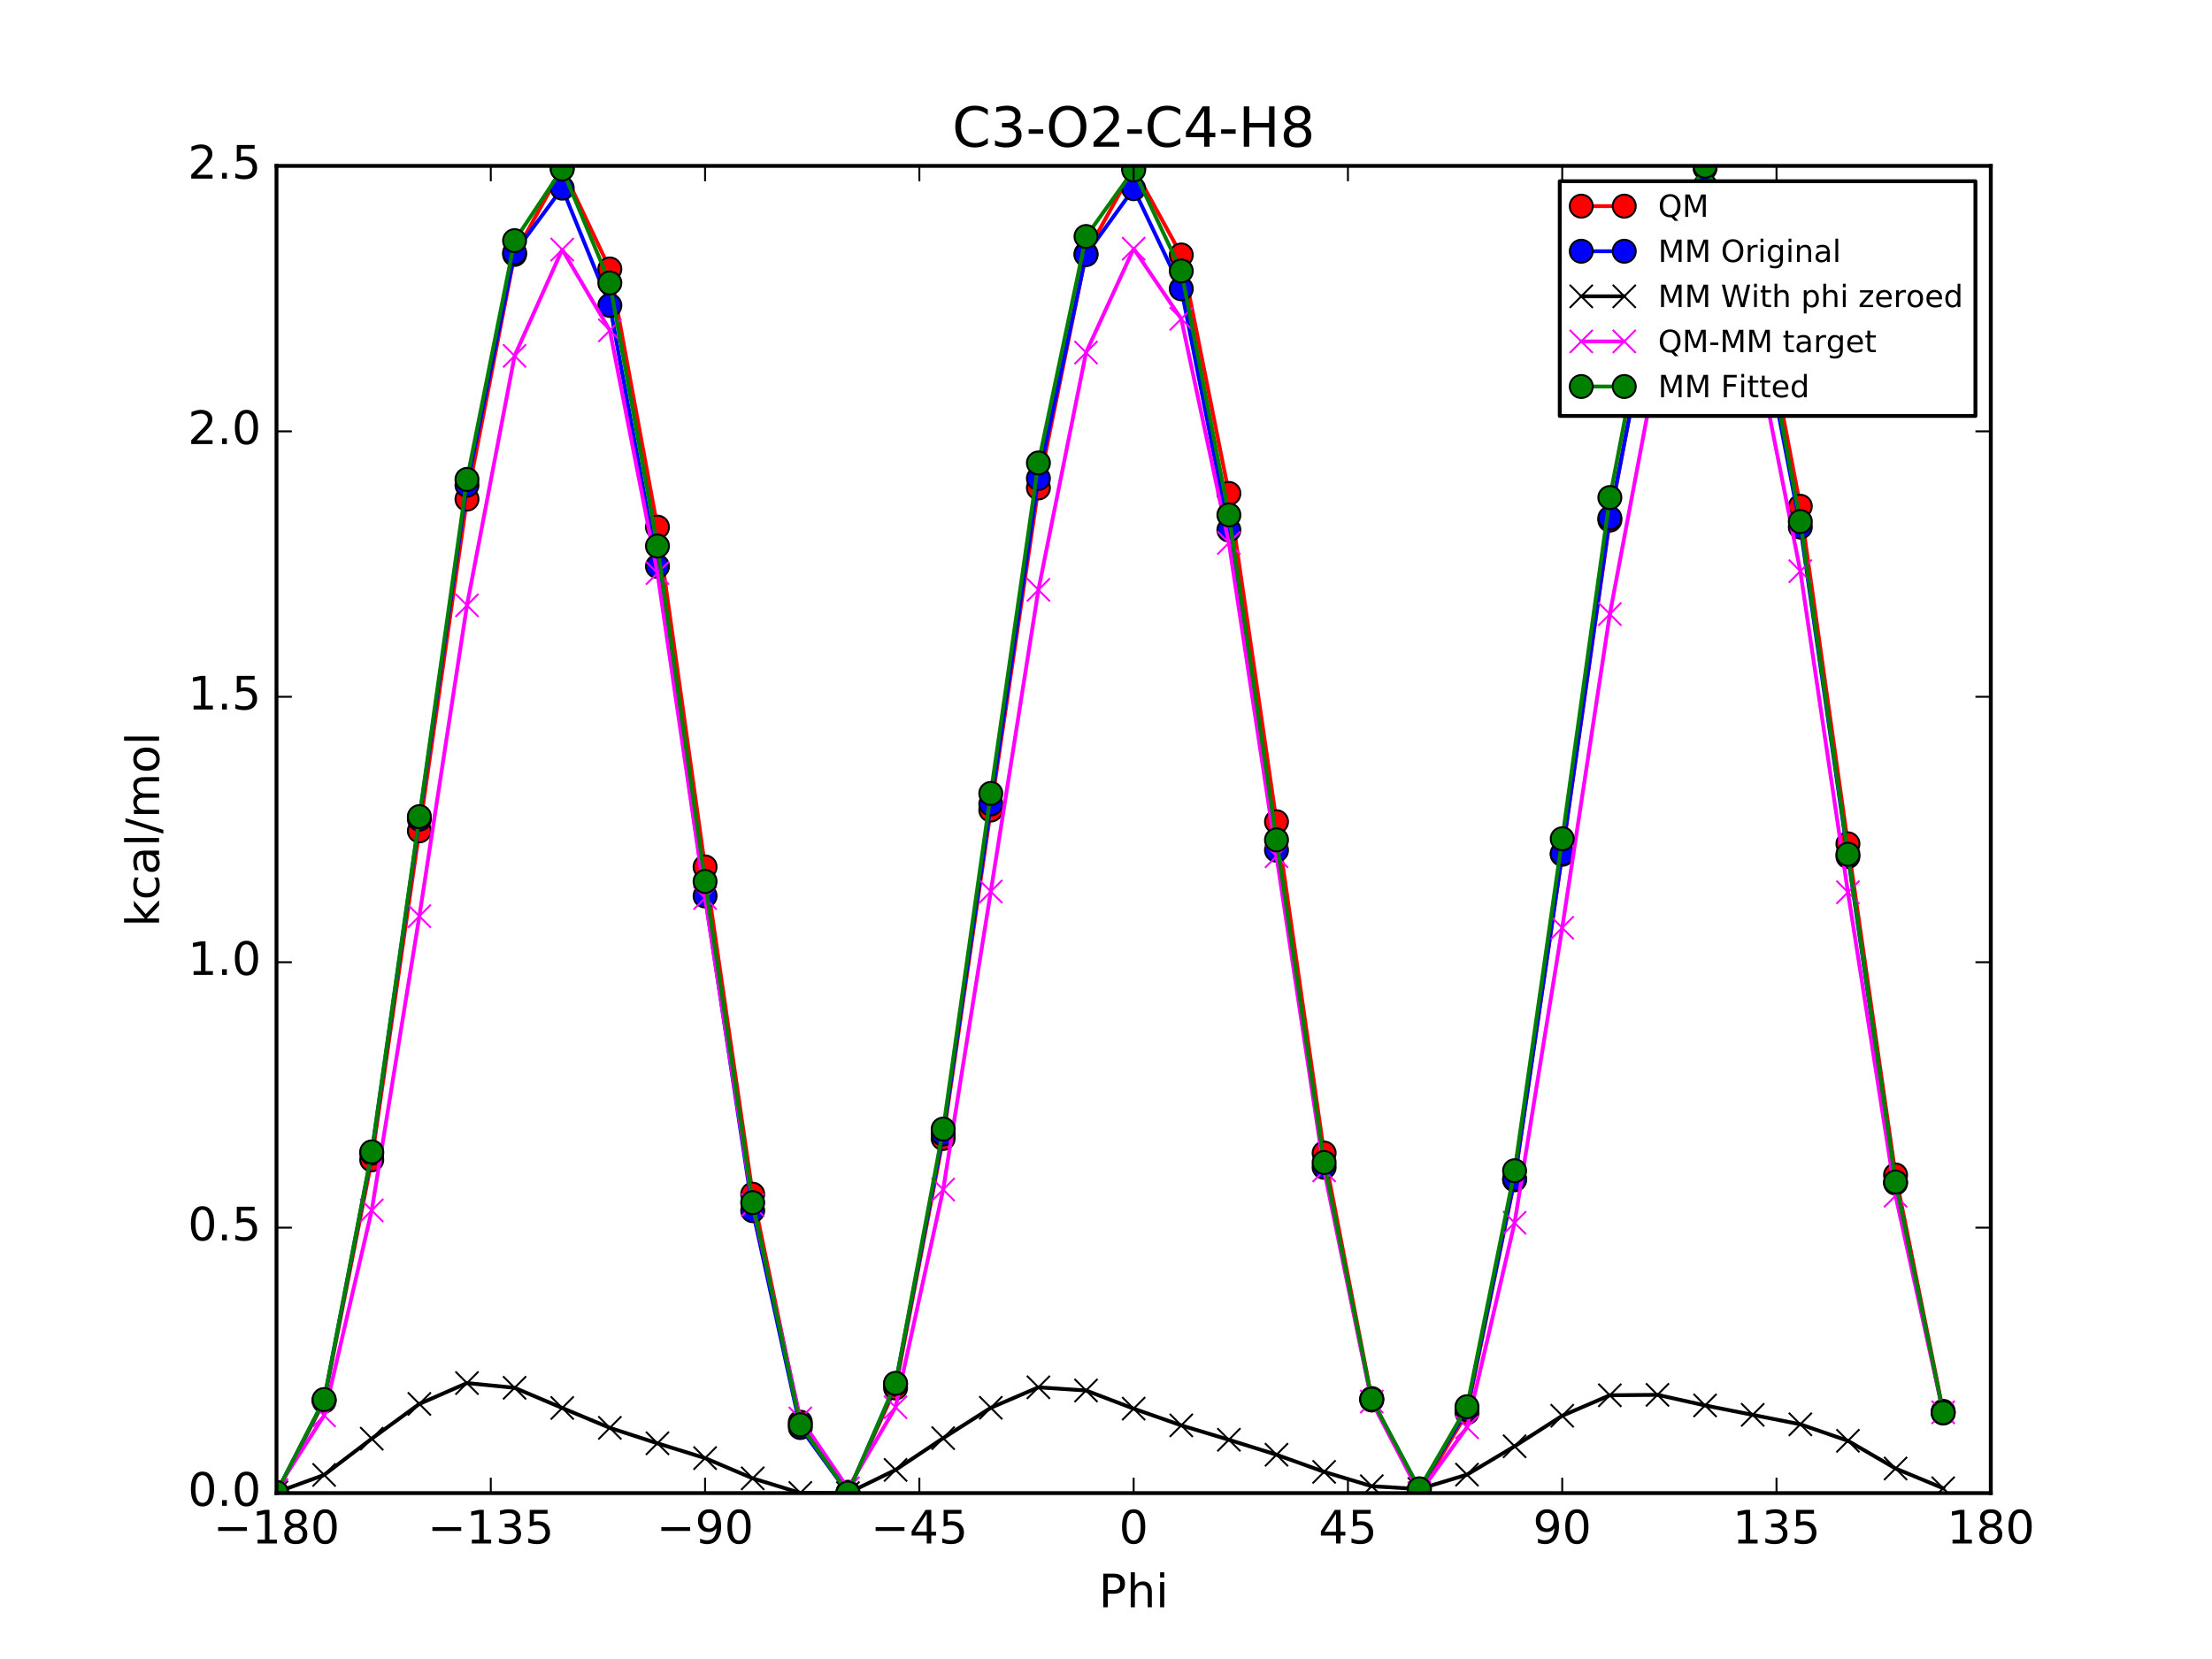 <?xml version="1.0" encoding="utf-8" standalone="no"?>
<!DOCTYPE svg PUBLIC "-//W3C//DTD SVG 1.1//EN"
  "http://www.w3.org/Graphics/SVG/1.1/DTD/svg11.dtd">
<!-- Created with matplotlib (http://matplotlib.org/) -->
<svg height="432pt" version="1.1" viewBox="0 0 576 432" width="576pt" xmlns="http://www.w3.org/2000/svg" xmlns:xlink="http://www.w3.org/1999/xlink">
 <defs>
  <style type="text/css">
*{stroke-linecap:butt;stroke-linejoin:round;stroke-miterlimit:100000;}
  </style>
 </defs>
 <g id="figure_1">
  <g id="patch_1">
   <path d="M 0 432 
L 576 432 
L 576 0 
L 0 0 
z
" style="fill:#ffffff;"/>
  </g>
  <g id="axes_1">
   <g id="patch_2">
    <path d="M 72 388.8 
L 518.4 388.8 
L 518.4 43.2 
L 72 43.2 
z
" style="fill:#ffffff;"/>
   </g>
   <g id="line2d_1">
    <path clip-path="url(#pcc2ef30894)" d="M 71.999 388.8 
L 84.4 364.86 
L 96.8 302.019 
L 109.2 216.363 
L 121.6 129.978 
L 134 66.252 
L 146.4 43.826 
L 158.8 70.048 
L 171.2 137.26 
L 183.6 225.737 
L 196 310.968 
L 208.4 370.331 
L 220.8 388.572 
L 233.2 361.425 
L 245.6 296.456 
L 258 210.944 
L 270.4 127.057 
L 282.8 66.095 
L 295.201 43.775 
L 307.6 66.395 
L 320 128.491 
L 332.4 213.978 
L 344.8 300.255 
L 357.2 364.183 
L 369.6 388.759 
L 382 367.861 
L 394.4 307.23 
L 406.8 222.472 
L 419.2 135.439 
L 431.6 69.468 
L 444 43.793 
L 456.4 66.809 
L 468.8 131.831 
L 481.2 219.734 
L 493.6 305.96 
L 506 367.514 
" style="fill:none;stroke:#ff0000;stroke-linecap:square;"/>
    <defs>
     <path d="M 0 3 
C 0.796 3 1.559 2.684 2.121 2.121 
C 2.684 1.559 3 0.796 3 0 
C 3 -0.796 2.684 -1.559 2.121 -2.121 
C 1.559 -2.684 0.796 -3 0 -3 
C -0.796 -3 -1.559 -2.684 -2.121 -2.121 
C -2.684 -1.559 -3 -0.796 -3 0 
C -3 0.796 -2.684 1.559 -2.121 2.121 
C -1.559 2.684 -0.796 3 0 3 
z
" id="mc4abd353fc" style="stroke:#000000;stroke-width:0.5;"/>
    </defs>
    <g clip-path="url(#pcc2ef30894)">
     <use style="fill:#ff0000;stroke:#000000;stroke-width:0.5;" x="71.999" xlink:href="#mc4abd353fc" y="388.8"/>
     <use style="fill:#ff0000;stroke:#000000;stroke-width:0.5;" x="84.4" xlink:href="#mc4abd353fc" y="364.86"/>
     <use style="fill:#ff0000;stroke:#000000;stroke-width:0.5;" x="96.8" xlink:href="#mc4abd353fc" y="302.019"/>
     <use style="fill:#ff0000;stroke:#000000;stroke-width:0.5;" x="109.2" xlink:href="#mc4abd353fc" y="216.363"/>
     <use style="fill:#ff0000;stroke:#000000;stroke-width:0.5;" x="121.6" xlink:href="#mc4abd353fc" y="129.978"/>
     <use style="fill:#ff0000;stroke:#000000;stroke-width:0.5;" x="134" xlink:href="#mc4abd353fc" y="66.252"/>
     <use style="fill:#ff0000;stroke:#000000;stroke-width:0.5;" x="146.4" xlink:href="#mc4abd353fc" y="43.826"/>
     <use style="fill:#ff0000;stroke:#000000;stroke-width:0.5;" x="158.8" xlink:href="#mc4abd353fc" y="70.048"/>
     <use style="fill:#ff0000;stroke:#000000;stroke-width:0.5;" x="171.2" xlink:href="#mc4abd353fc" y="137.26"/>
     <use style="fill:#ff0000;stroke:#000000;stroke-width:0.5;" x="183.6" xlink:href="#mc4abd353fc" y="225.737"/>
     <use style="fill:#ff0000;stroke:#000000;stroke-width:0.5;" x="196" xlink:href="#mc4abd353fc" y="310.968"/>
     <use style="fill:#ff0000;stroke:#000000;stroke-width:0.5;" x="208.4" xlink:href="#mc4abd353fc" y="370.331"/>
     <use style="fill:#ff0000;stroke:#000000;stroke-width:0.5;" x="220.8" xlink:href="#mc4abd353fc" y="388.572"/>
     <use style="fill:#ff0000;stroke:#000000;stroke-width:0.5;" x="233.2" xlink:href="#mc4abd353fc" y="361.425"/>
     <use style="fill:#ff0000;stroke:#000000;stroke-width:0.5;" x="245.6" xlink:href="#mc4abd353fc" y="296.456"/>
     <use style="fill:#ff0000;stroke:#000000;stroke-width:0.5;" x="258" xlink:href="#mc4abd353fc" y="210.944"/>
     <use style="fill:#ff0000;stroke:#000000;stroke-width:0.5;" x="270.4" xlink:href="#mc4abd353fc" y="127.057"/>
     <use style="fill:#ff0000;stroke:#000000;stroke-width:0.5;" x="282.8" xlink:href="#mc4abd353fc" y="66.095"/>
     <use style="fill:#ff0000;stroke:#000000;stroke-width:0.5;" x="295.201" xlink:href="#mc4abd353fc" y="43.775"/>
     <use style="fill:#ff0000;stroke:#000000;stroke-width:0.5;" x="307.6" xlink:href="#mc4abd353fc" y="66.395"/>
     <use style="fill:#ff0000;stroke:#000000;stroke-width:0.5;" x="320" xlink:href="#mc4abd353fc" y="128.491"/>
     <use style="fill:#ff0000;stroke:#000000;stroke-width:0.5;" x="332.4" xlink:href="#mc4abd353fc" y="213.978"/>
     <use style="fill:#ff0000;stroke:#000000;stroke-width:0.5;" x="344.8" xlink:href="#mc4abd353fc" y="300.255"/>
     <use style="fill:#ff0000;stroke:#000000;stroke-width:0.5;" x="357.2" xlink:href="#mc4abd353fc" y="364.183"/>
     <use style="fill:#ff0000;stroke:#000000;stroke-width:0.5;" x="369.6" xlink:href="#mc4abd353fc" y="388.759"/>
     <use style="fill:#ff0000;stroke:#000000;stroke-width:0.5;" x="382" xlink:href="#mc4abd353fc" y="367.861"/>
     <use style="fill:#ff0000;stroke:#000000;stroke-width:0.5;" x="394.4" xlink:href="#mc4abd353fc" y="307.23"/>
     <use style="fill:#ff0000;stroke:#000000;stroke-width:0.5;" x="406.8" xlink:href="#mc4abd353fc" y="222.472"/>
     <use style="fill:#ff0000;stroke:#000000;stroke-width:0.5;" x="419.2" xlink:href="#mc4abd353fc" y="135.439"/>
     <use style="fill:#ff0000;stroke:#000000;stroke-width:0.5;" x="431.6" xlink:href="#mc4abd353fc" y="69.468"/>
     <use style="fill:#ff0000;stroke:#000000;stroke-width:0.5;" x="444" xlink:href="#mc4abd353fc" y="43.793"/>
     <use style="fill:#ff0000;stroke:#000000;stroke-width:0.5;" x="456.4" xlink:href="#mc4abd353fc" y="66.809"/>
     <use style="fill:#ff0000;stroke:#000000;stroke-width:0.5;" x="468.8" xlink:href="#mc4abd353fc" y="131.831"/>
     <use style="fill:#ff0000;stroke:#000000;stroke-width:0.5;" x="481.2" xlink:href="#mc4abd353fc" y="219.734"/>
     <use style="fill:#ff0000;stroke:#000000;stroke-width:0.5;" x="493.6" xlink:href="#mc4abd353fc" y="305.96"/>
     <use style="fill:#ff0000;stroke:#000000;stroke-width:0.5;" x="506" xlink:href="#mc4abd353fc" y="367.514"/>
    </g>
   </g>
   <g id="line2d_2">
    <path clip-path="url(#pcc2ef30894)" d="M 71.999 388.686 
L 84.4 364.566 
L 96.8 300.27 
L 109.2 213.3 
L 121.6 126.348 
L 134 65.8 
L 146.4 48.988 
L 158.8 79.54 
L 171.2 147.484 
L 183.6 233.308 
L 196 315.255 
L 208.4 371.727 
L 220.8 388.8 
L 233.2 360.437 
L 245.6 295.293 
L 258 209.351 
L 270.4 124.586 
L 282.8 66.313 
L 295.201 49.13 
L 307.6 75.207 
L 320 138.019 
L 332.4 221.395 
L 344.8 303.959 
L 357.2 364.567 
L 369.6 387.728 
L 382 367.063 
L 394.4 306.992 
L 406.8 222.275 
L 419.2 134.886 
L 431.6 70.861 
L 444 48.327 
L 456.4 72.912 
L 468.8 137.244 
L 481.2 223.034 
L 493.6 308.068 
L 506 367.964 
" style="fill:none;stroke:#0000ff;stroke-linecap:square;"/>
    <defs>
     <path d="M 0 3 
C 0.796 3 1.559 2.684 2.121 2.121 
C 2.684 1.559 3 0.796 3 0 
C 3 -0.796 2.684 -1.559 2.121 -2.121 
C 1.559 -2.684 0.796 -3 0 -3 
C -0.796 -3 -1.559 -2.684 -2.121 -2.121 
C -2.684 -1.559 -3 -0.796 -3 0 
C -3 0.796 -2.684 1.559 -2.121 2.121 
C -1.559 2.684 -0.796 3 0 3 
z
" id="m51c9d31dd1" style="stroke:#000000;stroke-width:0.5;"/>
    </defs>
    <g clip-path="url(#pcc2ef30894)">
     <use style="fill:#0000ff;stroke:#000000;stroke-width:0.5;" x="71.999" xlink:href="#m51c9d31dd1" y="388.686"/>
     <use style="fill:#0000ff;stroke:#000000;stroke-width:0.5;" x="84.4" xlink:href="#m51c9d31dd1" y="364.566"/>
     <use style="fill:#0000ff;stroke:#000000;stroke-width:0.5;" x="96.8" xlink:href="#m51c9d31dd1" y="300.27"/>
     <use style="fill:#0000ff;stroke:#000000;stroke-width:0.5;" x="109.2" xlink:href="#m51c9d31dd1" y="213.3"/>
     <use style="fill:#0000ff;stroke:#000000;stroke-width:0.5;" x="121.6" xlink:href="#m51c9d31dd1" y="126.348"/>
     <use style="fill:#0000ff;stroke:#000000;stroke-width:0.5;" x="134" xlink:href="#m51c9d31dd1" y="65.8"/>
     <use style="fill:#0000ff;stroke:#000000;stroke-width:0.5;" x="146.4" xlink:href="#m51c9d31dd1" y="48.988"/>
     <use style="fill:#0000ff;stroke:#000000;stroke-width:0.5;" x="158.8" xlink:href="#m51c9d31dd1" y="79.54"/>
     <use style="fill:#0000ff;stroke:#000000;stroke-width:0.5;" x="171.2" xlink:href="#m51c9d31dd1" y="147.484"/>
     <use style="fill:#0000ff;stroke:#000000;stroke-width:0.5;" x="183.6" xlink:href="#m51c9d31dd1" y="233.308"/>
     <use style="fill:#0000ff;stroke:#000000;stroke-width:0.5;" x="196" xlink:href="#m51c9d31dd1" y="315.255"/>
     <use style="fill:#0000ff;stroke:#000000;stroke-width:0.5;" x="208.4" xlink:href="#m51c9d31dd1" y="371.727"/>
     <use style="fill:#0000ff;stroke:#000000;stroke-width:0.5;" x="220.8" xlink:href="#m51c9d31dd1" y="388.8"/>
     <use style="fill:#0000ff;stroke:#000000;stroke-width:0.5;" x="233.2" xlink:href="#m51c9d31dd1" y="360.437"/>
     <use style="fill:#0000ff;stroke:#000000;stroke-width:0.5;" x="245.6" xlink:href="#m51c9d31dd1" y="295.293"/>
     <use style="fill:#0000ff;stroke:#000000;stroke-width:0.5;" x="258" xlink:href="#m51c9d31dd1" y="209.351"/>
     <use style="fill:#0000ff;stroke:#000000;stroke-width:0.5;" x="270.4" xlink:href="#m51c9d31dd1" y="124.586"/>
     <use style="fill:#0000ff;stroke:#000000;stroke-width:0.5;" x="282.8" xlink:href="#m51c9d31dd1" y="66.313"/>
     <use style="fill:#0000ff;stroke:#000000;stroke-width:0.5;" x="295.201" xlink:href="#m51c9d31dd1" y="49.13"/>
     <use style="fill:#0000ff;stroke:#000000;stroke-width:0.5;" x="307.6" xlink:href="#m51c9d31dd1" y="75.207"/>
     <use style="fill:#0000ff;stroke:#000000;stroke-width:0.5;" x="320" xlink:href="#m51c9d31dd1" y="138.019"/>
     <use style="fill:#0000ff;stroke:#000000;stroke-width:0.5;" x="332.4" xlink:href="#m51c9d31dd1" y="221.395"/>
     <use style="fill:#0000ff;stroke:#000000;stroke-width:0.5;" x="344.8" xlink:href="#m51c9d31dd1" y="303.959"/>
     <use style="fill:#0000ff;stroke:#000000;stroke-width:0.5;" x="357.2" xlink:href="#m51c9d31dd1" y="364.567"/>
     <use style="fill:#0000ff;stroke:#000000;stroke-width:0.5;" x="369.6" xlink:href="#m51c9d31dd1" y="387.728"/>
     <use style="fill:#0000ff;stroke:#000000;stroke-width:0.5;" x="382" xlink:href="#m51c9d31dd1" y="367.063"/>
     <use style="fill:#0000ff;stroke:#000000;stroke-width:0.5;" x="394.4" xlink:href="#m51c9d31dd1" y="306.992"/>
     <use style="fill:#0000ff;stroke:#000000;stroke-width:0.5;" x="406.8" xlink:href="#m51c9d31dd1" y="222.275"/>
     <use style="fill:#0000ff;stroke:#000000;stroke-width:0.5;" x="419.2" xlink:href="#m51c9d31dd1" y="134.886"/>
     <use style="fill:#0000ff;stroke:#000000;stroke-width:0.5;" x="431.6" xlink:href="#m51c9d31dd1" y="70.861"/>
     <use style="fill:#0000ff;stroke:#000000;stroke-width:0.5;" x="444" xlink:href="#m51c9d31dd1" y="48.327"/>
     <use style="fill:#0000ff;stroke:#000000;stroke-width:0.5;" x="456.4" xlink:href="#m51c9d31dd1" y="72.912"/>
     <use style="fill:#0000ff;stroke:#000000;stroke-width:0.5;" x="468.8" xlink:href="#m51c9d31dd1" y="137.244"/>
     <use style="fill:#0000ff;stroke:#000000;stroke-width:0.5;" x="481.2" xlink:href="#m51c9d31dd1" y="223.034"/>
     <use style="fill:#0000ff;stroke:#000000;stroke-width:0.5;" x="493.6" xlink:href="#m51c9d31dd1" y="308.068"/>
     <use style="fill:#0000ff;stroke:#000000;stroke-width:0.5;" x="506" xlink:href="#m51c9d31dd1" y="367.964"/>
    </g>
   </g>
   <g id="line2d_3">
    <path clip-path="url(#pcc2ef30894)" d="M 71.999 388.601 
L 84.4 384.066 
L 96.8 374.628 
L 109.2 365.577 
L 121.6 360.147 
L 134 361.381 
L 146.4 366.631 
L 158.8 371.811 
L 171.2 375.83 
L 183.6 379.688 
L 196 384.957 
L 208.4 388.76 
L 220.8 388.8 
L 233.2 382.759 
L 245.6 374.488 
L 258 366.585 
L 270.4 361.254 
L 282.8 362.08 
L 295.201 366.806 
L 307.6 371.164 
L 320 374.913 
L 332.4 378.808 
L 344.8 383.265 
L 357.2 387.006 
L 369.6 387.751 
L 382 383.996 
L 394.4 376.608 
L 406.8 368.662 
L 419.2 363.324 
L 431.6 363.214 
L 444 365.97 
L 456.4 368.425 
L 468.8 370.887 
L 481.2 375.182 
L 493.6 382.396 
L 506 387.534 
" style="fill:none;stroke:#000000;stroke-linecap:square;"/>
    <defs>
     <path d="M -3 3 
L 3 -3 
M -3 -3 
L 3 3 
" id="mc76c15b4b2" style="stroke:#000000;stroke-width:0.5;"/>
    </defs>
    <g clip-path="url(#pcc2ef30894)">
     <use style="stroke:#000000;stroke-width:0.5;" x="71.999" xlink:href="#mc76c15b4b2" y="388.601"/>
     <use style="stroke:#000000;stroke-width:0.5;" x="84.4" xlink:href="#mc76c15b4b2" y="384.066"/>
     <use style="stroke:#000000;stroke-width:0.5;" x="96.8" xlink:href="#mc76c15b4b2" y="374.628"/>
     <use style="stroke:#000000;stroke-width:0.5;" x="109.2" xlink:href="#mc76c15b4b2" y="365.577"/>
     <use style="stroke:#000000;stroke-width:0.5;" x="121.6" xlink:href="#mc76c15b4b2" y="360.147"/>
     <use style="stroke:#000000;stroke-width:0.5;" x="134" xlink:href="#mc76c15b4b2" y="361.381"/>
     <use style="stroke:#000000;stroke-width:0.5;" x="146.4" xlink:href="#mc76c15b4b2" y="366.631"/>
     <use style="stroke:#000000;stroke-width:0.5;" x="158.8" xlink:href="#mc76c15b4b2" y="371.811"/>
     <use style="stroke:#000000;stroke-width:0.5;" x="171.2" xlink:href="#mc76c15b4b2" y="375.83"/>
     <use style="stroke:#000000;stroke-width:0.5;" x="183.6" xlink:href="#mc76c15b4b2" y="379.688"/>
     <use style="stroke:#000000;stroke-width:0.5;" x="196" xlink:href="#mc76c15b4b2" y="384.957"/>
     <use style="stroke:#000000;stroke-width:0.5;" x="208.4" xlink:href="#mc76c15b4b2" y="388.76"/>
     <use style="stroke:#000000;stroke-width:0.5;" x="220.8" xlink:href="#mc76c15b4b2" y="388.8"/>
     <use style="stroke:#000000;stroke-width:0.5;" x="233.2" xlink:href="#mc76c15b4b2" y="382.759"/>
     <use style="stroke:#000000;stroke-width:0.5;" x="245.6" xlink:href="#mc76c15b4b2" y="374.488"/>
     <use style="stroke:#000000;stroke-width:0.5;" x="258" xlink:href="#mc76c15b4b2" y="366.585"/>
     <use style="stroke:#000000;stroke-width:0.5;" x="270.4" xlink:href="#mc76c15b4b2" y="361.254"/>
     <use style="stroke:#000000;stroke-width:0.5;" x="282.8" xlink:href="#mc76c15b4b2" y="362.08"/>
     <use style="stroke:#000000;stroke-width:0.5;" x="295.201" xlink:href="#mc76c15b4b2" y="366.806"/>
     <use style="stroke:#000000;stroke-width:0.5;" x="307.6" xlink:href="#mc76c15b4b2" y="371.164"/>
     <use style="stroke:#000000;stroke-width:0.5;" x="320" xlink:href="#mc76c15b4b2" y="374.913"/>
     <use style="stroke:#000000;stroke-width:0.5;" x="332.4" xlink:href="#mc76c15b4b2" y="378.808"/>
     <use style="stroke:#000000;stroke-width:0.5;" x="344.8" xlink:href="#mc76c15b4b2" y="383.265"/>
     <use style="stroke:#000000;stroke-width:0.5;" x="357.2" xlink:href="#mc76c15b4b2" y="387.006"/>
     <use style="stroke:#000000;stroke-width:0.5;" x="369.6" xlink:href="#mc76c15b4b2" y="387.751"/>
     <use style="stroke:#000000;stroke-width:0.5;" x="382" xlink:href="#mc76c15b4b2" y="383.996"/>
     <use style="stroke:#000000;stroke-width:0.5;" x="394.4" xlink:href="#mc76c15b4b2" y="376.608"/>
     <use style="stroke:#000000;stroke-width:0.5;" x="406.8" xlink:href="#mc76c15b4b2" y="368.662"/>
     <use style="stroke:#000000;stroke-width:0.5;" x="419.2" xlink:href="#mc76c15b4b2" y="363.324"/>
     <use style="stroke:#000000;stroke-width:0.5;" x="431.6" xlink:href="#mc76c15b4b2" y="363.214"/>
     <use style="stroke:#000000;stroke-width:0.5;" x="444" xlink:href="#mc76c15b4b2" y="365.97"/>
     <use style="stroke:#000000;stroke-width:0.5;" x="456.4" xlink:href="#mc76c15b4b2" y="368.425"/>
     <use style="stroke:#000000;stroke-width:0.5;" x="468.8" xlink:href="#mc76c15b4b2" y="370.887"/>
     <use style="stroke:#000000;stroke-width:0.5;" x="481.2" xlink:href="#mc76c15b4b2" y="375.182"/>
     <use style="stroke:#000000;stroke-width:0.5;" x="493.6" xlink:href="#mc76c15b4b2" y="382.396"/>
     <use style="stroke:#000000;stroke-width:0.5;" x="506" xlink:href="#mc76c15b4b2" y="387.534"/>
    </g>
   </g>
   <g id="line2d_4">
    <path clip-path="url(#pcc2ef30894)" d="M 71.999 387.991 
L 84.4 368.586 
L 96.8 315.183 
L 109.2 238.578 
L 121.6 157.623 
L 134 92.663 
L 146.4 64.986 
L 158.8 86.028 
L 171.2 149.222 
L 183.6 233.841 
L 196 313.803 
L 208.4 369.363 
L 220.8 387.564 
L 233.2 366.458 
L 245.6 309.761 
L 258 232.151 
L 270.4 153.595 
L 282.8 91.808 
L 295.201 64.76 
L 307.6 83.023 
L 320 141.371 
L 332.4 222.961 
L 344.8 304.782 
L 357.2 364.969 
L 369.6 388.8 
L 382 371.657 
L 394.4 318.414 
L 406.8 241.602 
L 419.2 159.906 
L 431.6 94.046 
L 444 65.615 
L 456.4 86.175 
L 468.8 148.736 
L 481.2 232.344 
L 493.6 311.357 
L 506 367.772 
" style="fill:none;stroke:#ff00ff;stroke-linecap:square;"/>
    <defs>
     <path d="M -3 3 
L 3 -3 
M -3 -3 
L 3 3 
" id="m01109d0923" style="stroke:#ff00ff;stroke-width:0.5;"/>
    </defs>
    <g clip-path="url(#pcc2ef30894)">
     <use style="fill:#ff00ff;stroke:#ff00ff;stroke-width:0.5;" x="71.999" xlink:href="#m01109d0923" y="387.991"/>
     <use style="fill:#ff00ff;stroke:#ff00ff;stroke-width:0.5;" x="84.4" xlink:href="#m01109d0923" y="368.586"/>
     <use style="fill:#ff00ff;stroke:#ff00ff;stroke-width:0.5;" x="96.8" xlink:href="#m01109d0923" y="315.183"/>
     <use style="fill:#ff00ff;stroke:#ff00ff;stroke-width:0.5;" x="109.2" xlink:href="#m01109d0923" y="238.578"/>
     <use style="fill:#ff00ff;stroke:#ff00ff;stroke-width:0.5;" x="121.6" xlink:href="#m01109d0923" y="157.623"/>
     <use style="fill:#ff00ff;stroke:#ff00ff;stroke-width:0.5;" x="134" xlink:href="#m01109d0923" y="92.663"/>
     <use style="fill:#ff00ff;stroke:#ff00ff;stroke-width:0.5;" x="146.4" xlink:href="#m01109d0923" y="64.986"/>
     <use style="fill:#ff00ff;stroke:#ff00ff;stroke-width:0.5;" x="158.8" xlink:href="#m01109d0923" y="86.028"/>
     <use style="fill:#ff00ff;stroke:#ff00ff;stroke-width:0.5;" x="171.2" xlink:href="#m01109d0923" y="149.222"/>
     <use style="fill:#ff00ff;stroke:#ff00ff;stroke-width:0.5;" x="183.6" xlink:href="#m01109d0923" y="233.841"/>
     <use style="fill:#ff00ff;stroke:#ff00ff;stroke-width:0.5;" x="196" xlink:href="#m01109d0923" y="313.803"/>
     <use style="fill:#ff00ff;stroke:#ff00ff;stroke-width:0.5;" x="208.4" xlink:href="#m01109d0923" y="369.363"/>
     <use style="fill:#ff00ff;stroke:#ff00ff;stroke-width:0.5;" x="220.8" xlink:href="#m01109d0923" y="387.564"/>
     <use style="fill:#ff00ff;stroke:#ff00ff;stroke-width:0.5;" x="233.2" xlink:href="#m01109d0923" y="366.458"/>
     <use style="fill:#ff00ff;stroke:#ff00ff;stroke-width:0.5;" x="245.6" xlink:href="#m01109d0923" y="309.761"/>
     <use style="fill:#ff00ff;stroke:#ff00ff;stroke-width:0.5;" x="258" xlink:href="#m01109d0923" y="232.151"/>
     <use style="fill:#ff00ff;stroke:#ff00ff;stroke-width:0.5;" x="270.4" xlink:href="#m01109d0923" y="153.595"/>
     <use style="fill:#ff00ff;stroke:#ff00ff;stroke-width:0.5;" x="282.8" xlink:href="#m01109d0923" y="91.808"/>
     <use style="fill:#ff00ff;stroke:#ff00ff;stroke-width:0.5;" x="295.201" xlink:href="#m01109d0923" y="64.76"/>
     <use style="fill:#ff00ff;stroke:#ff00ff;stroke-width:0.5;" x="307.6" xlink:href="#m01109d0923" y="83.023"/>
     <use style="fill:#ff00ff;stroke:#ff00ff;stroke-width:0.5;" x="320" xlink:href="#m01109d0923" y="141.371"/>
     <use style="fill:#ff00ff;stroke:#ff00ff;stroke-width:0.5;" x="332.4" xlink:href="#m01109d0923" y="222.961"/>
     <use style="fill:#ff00ff;stroke:#ff00ff;stroke-width:0.5;" x="344.8" xlink:href="#m01109d0923" y="304.782"/>
     <use style="fill:#ff00ff;stroke:#ff00ff;stroke-width:0.5;" x="357.2" xlink:href="#m01109d0923" y="364.969"/>
     <use style="fill:#ff00ff;stroke:#ff00ff;stroke-width:0.5;" x="369.6" xlink:href="#m01109d0923" y="388.8"/>
     <use style="fill:#ff00ff;stroke:#ff00ff;stroke-width:0.5;" x="382" xlink:href="#m01109d0923" y="371.657"/>
     <use style="fill:#ff00ff;stroke:#ff00ff;stroke-width:0.5;" x="394.4" xlink:href="#m01109d0923" y="318.414"/>
     <use style="fill:#ff00ff;stroke:#ff00ff;stroke-width:0.5;" x="406.8" xlink:href="#m01109d0923" y="241.602"/>
     <use style="fill:#ff00ff;stroke:#ff00ff;stroke-width:0.5;" x="419.2" xlink:href="#m01109d0923" y="159.906"/>
     <use style="fill:#ff00ff;stroke:#ff00ff;stroke-width:0.5;" x="431.6" xlink:href="#m01109d0923" y="94.046"/>
     <use style="fill:#ff00ff;stroke:#ff00ff;stroke-width:0.5;" x="444" xlink:href="#m01109d0923" y="65.615"/>
     <use style="fill:#ff00ff;stroke:#ff00ff;stroke-width:0.5;" x="456.4" xlink:href="#m01109d0923" y="86.175"/>
     <use style="fill:#ff00ff;stroke:#ff00ff;stroke-width:0.5;" x="468.8" xlink:href="#m01109d0923" y="148.736"/>
     <use style="fill:#ff00ff;stroke:#ff00ff;stroke-width:0.5;" x="481.2" xlink:href="#m01109d0923" y="232.344"/>
     <use style="fill:#ff00ff;stroke:#ff00ff;stroke-width:0.5;" x="493.6" xlink:href="#m01109d0923" y="311.357"/>
     <use style="fill:#ff00ff;stroke:#ff00ff;stroke-width:0.5;" x="506" xlink:href="#m01109d0923" y="367.772"/>
    </g>
   </g>
   <g id="line2d_5">
    <path clip-path="url(#pcc2ef30894)" d="M 71.999 388.64 
L 84.4 364.437 
L 96.8 299.952 
L 109.2 212.651 
L 121.6 124.843 
L 134 62.662 
L 146.4 44.012 
L 158.8 73.677 
L 171.2 142.193 
L 183.6 229.532 
L 196 313.171 
L 208.4 371.009 
L 220.8 388.8 
L 233.2 360.216 
L 245.6 294.011 
L 258 206.605 
L 270.4 120.561 
L 282.8 61.586 
L 295.201 44.256 
L 307.6 70.56 
L 320 134.087 
L 332.4 218.706 
L 344.8 302.72 
L 357.2 364.367 
L 369.6 387.7 
L 382 366.312 
L 394.4 304.856 
L 406.8 218.414 
L 419.2 129.558 
L 431.6 64.978 
L 444 43.277 
L 456.4 69.782 
L 468.8 135.809 
L 481.2 222.452 
L 493.6 307.788 
L 506 367.843 
" style="fill:none;stroke:#008000;stroke-linecap:square;"/>
    <defs>
     <path d="M 0 3 
C 0.796 3 1.559 2.684 2.121 2.121 
C 2.684 1.559 3 0.796 3 0 
C 3 -0.796 2.684 -1.559 2.121 -2.121 
C 1.559 -2.684 0.796 -3 0 -3 
C -0.796 -3 -1.559 -2.684 -2.121 -2.121 
C -2.684 -1.559 -3 -0.796 -3 0 
C -3 0.796 -2.684 1.559 -2.121 2.121 
C -1.559 2.684 -0.796 3 0 3 
z
" id="md83bdad1ca" style="stroke:#000000;stroke-width:0.5;"/>
    </defs>
    <g clip-path="url(#pcc2ef30894)">
     <use style="fill:#008000;stroke:#000000;stroke-width:0.5;" x="71.999" xlink:href="#md83bdad1ca" y="388.64"/>
     <use style="fill:#008000;stroke:#000000;stroke-width:0.5;" x="84.4" xlink:href="#md83bdad1ca" y="364.437"/>
     <use style="fill:#008000;stroke:#000000;stroke-width:0.5;" x="96.8" xlink:href="#md83bdad1ca" y="299.952"/>
     <use style="fill:#008000;stroke:#000000;stroke-width:0.5;" x="109.2" xlink:href="#md83bdad1ca" y="212.651"/>
     <use style="fill:#008000;stroke:#000000;stroke-width:0.5;" x="121.6" xlink:href="#md83bdad1ca" y="124.843"/>
     <use style="fill:#008000;stroke:#000000;stroke-width:0.5;" x="134" xlink:href="#md83bdad1ca" y="62.662"/>
     <use style="fill:#008000;stroke:#000000;stroke-width:0.5;" x="146.4" xlink:href="#md83bdad1ca" y="44.012"/>
     <use style="fill:#008000;stroke:#000000;stroke-width:0.5;" x="158.8" xlink:href="#md83bdad1ca" y="73.677"/>
     <use style="fill:#008000;stroke:#000000;stroke-width:0.5;" x="171.2" xlink:href="#md83bdad1ca" y="142.193"/>
     <use style="fill:#008000;stroke:#000000;stroke-width:0.5;" x="183.6" xlink:href="#md83bdad1ca" y="229.532"/>
     <use style="fill:#008000;stroke:#000000;stroke-width:0.5;" x="196" xlink:href="#md83bdad1ca" y="313.171"/>
     <use style="fill:#008000;stroke:#000000;stroke-width:0.5;" x="208.4" xlink:href="#md83bdad1ca" y="371.009"/>
     <use style="fill:#008000;stroke:#000000;stroke-width:0.5;" x="220.8" xlink:href="#md83bdad1ca" y="388.8"/>
     <use style="fill:#008000;stroke:#000000;stroke-width:0.5;" x="233.2" xlink:href="#md83bdad1ca" y="360.216"/>
     <use style="fill:#008000;stroke:#000000;stroke-width:0.5;" x="245.6" xlink:href="#md83bdad1ca" y="294.011"/>
     <use style="fill:#008000;stroke:#000000;stroke-width:0.5;" x="258" xlink:href="#md83bdad1ca" y="206.605"/>
     <use style="fill:#008000;stroke:#000000;stroke-width:0.5;" x="270.4" xlink:href="#md83bdad1ca" y="120.561"/>
     <use style="fill:#008000;stroke:#000000;stroke-width:0.5;" x="282.8" xlink:href="#md83bdad1ca" y="61.586"/>
     <use style="fill:#008000;stroke:#000000;stroke-width:0.5;" x="295.201" xlink:href="#md83bdad1ca" y="44.256"/>
     <use style="fill:#008000;stroke:#000000;stroke-width:0.5;" x="307.6" xlink:href="#md83bdad1ca" y="70.56"/>
     <use style="fill:#008000;stroke:#000000;stroke-width:0.5;" x="320" xlink:href="#md83bdad1ca" y="134.087"/>
     <use style="fill:#008000;stroke:#000000;stroke-width:0.5;" x="332.4" xlink:href="#md83bdad1ca" y="218.706"/>
     <use style="fill:#008000;stroke:#000000;stroke-width:0.5;" x="344.8" xlink:href="#md83bdad1ca" y="302.72"/>
     <use style="fill:#008000;stroke:#000000;stroke-width:0.5;" x="357.2" xlink:href="#md83bdad1ca" y="364.367"/>
     <use style="fill:#008000;stroke:#000000;stroke-width:0.5;" x="369.6" xlink:href="#md83bdad1ca" y="387.7"/>
     <use style="fill:#008000;stroke:#000000;stroke-width:0.5;" x="382" xlink:href="#md83bdad1ca" y="366.312"/>
     <use style="fill:#008000;stroke:#000000;stroke-width:0.5;" x="394.4" xlink:href="#md83bdad1ca" y="304.856"/>
     <use style="fill:#008000;stroke:#000000;stroke-width:0.5;" x="406.8" xlink:href="#md83bdad1ca" y="218.414"/>
     <use style="fill:#008000;stroke:#000000;stroke-width:0.5;" x="419.2" xlink:href="#md83bdad1ca" y="129.558"/>
     <use style="fill:#008000;stroke:#000000;stroke-width:0.5;" x="431.6" xlink:href="#md83bdad1ca" y="64.978"/>
     <use style="fill:#008000;stroke:#000000;stroke-width:0.5;" x="444" xlink:href="#md83bdad1ca" y="43.277"/>
     <use style="fill:#008000;stroke:#000000;stroke-width:0.5;" x="456.4" xlink:href="#md83bdad1ca" y="69.782"/>
     <use style="fill:#008000;stroke:#000000;stroke-width:0.5;" x="468.8" xlink:href="#md83bdad1ca" y="135.809"/>
     <use style="fill:#008000;stroke:#000000;stroke-width:0.5;" x="481.2" xlink:href="#md83bdad1ca" y="222.452"/>
     <use style="fill:#008000;stroke:#000000;stroke-width:0.5;" x="493.6" xlink:href="#md83bdad1ca" y="307.788"/>
     <use style="fill:#008000;stroke:#000000;stroke-width:0.5;" x="506" xlink:href="#md83bdad1ca" y="367.843"/>
    </g>
   </g>
   <g id="patch_3">
    <path d="M 518.4 388.8 
L 518.4 43.2 
" style="fill:none;stroke:#000000;stroke-linecap:square;stroke-linejoin:miter;"/>
   </g>
   <g id="patch_4">
    <path d="M 72 43.2 
L 518.4 43.2 
" style="fill:none;stroke:#000000;stroke-linecap:square;stroke-linejoin:miter;"/>
   </g>
   <g id="patch_5">
    <path d="M 72 388.8 
L 72 43.2 
" style="fill:none;stroke:#000000;stroke-linecap:square;stroke-linejoin:miter;"/>
   </g>
   <g id="patch_6">
    <path d="M 72 388.8 
L 518.4 388.8 
" style="fill:none;stroke:#000000;stroke-linecap:square;stroke-linejoin:miter;"/>
   </g>
   <g id="matplotlib.axis_1">
    <g id="xtick_1">
     <g id="line2d_6">
      <defs>
       <path d="M 0 0 
L 0 -4 
" id="m1d50fe0a55" style="stroke:#000000;stroke-width:0.5;"/>
      </defs>
      <g>
       <use style="stroke:#000000;stroke-width:0.5;" x="72.0" xlink:href="#m1d50fe0a55" y="388.8"/>
      </g>
     </g>
     <g id="line2d_7">
      <defs>
       <path d="M 0 0 
L 0 4 
" id="mcca2ac897a" style="stroke:#000000;stroke-width:0.5;"/>
      </defs>
      <g>
       <use style="stroke:#000000;stroke-width:0.5;" x="72.0" xlink:href="#mcca2ac897a" y="43.2"/>
      </g>
     </g>
     <g id="text_1">
      <!-- −180 -->
      <defs>
       <path d="M 12.406 8.297 
L 28.516 8.297 
L 28.516 63.922 
L 10.984 60.406 
L 10.984 69.391 
L 28.422 72.906 
L 38.281 72.906 
L 38.281 8.297 
L 54.391 8.297 
L 54.391 0 
L 12.406 0 
z
" id="BitstreamVeraSans-Roman-31"/>
       <path d="M 10.594 35.5 
L 73.188 35.5 
L 73.188 27.203 
L 10.594 27.203 
z
" id="BitstreamVeraSans-Roman-2212"/>
       <path d="M 31.781 66.406 
Q 24.172 66.406 20.328 58.906 
Q 16.5 51.422 16.5 36.375 
Q 16.5 21.391 20.328 13.891 
Q 24.172 6.391 31.781 6.391 
Q 39.453 6.391 43.281 13.891 
Q 47.125 21.391 47.125 36.375 
Q 47.125 51.422 43.281 58.906 
Q 39.453 66.406 31.781 66.406 
M 31.781 74.219 
Q 44.047 74.219 50.516 64.516 
Q 56.984 54.828 56.984 36.375 
Q 56.984 17.969 50.516 8.266 
Q 44.047 -1.422 31.781 -1.422 
Q 19.531 -1.422 13.062 8.266 
Q 6.594 17.969 6.594 36.375 
Q 6.594 54.828 13.062 64.516 
Q 19.531 74.219 31.781 74.219 
" id="BitstreamVeraSans-Roman-30"/>
       <path d="M 31.781 34.625 
Q 24.75 34.625 20.719 30.859 
Q 16.703 27.094 16.703 20.516 
Q 16.703 13.922 20.719 10.156 
Q 24.75 6.391 31.781 6.391 
Q 38.812 6.391 42.859 10.172 
Q 46.922 13.969 46.922 20.516 
Q 46.922 27.094 42.891 30.859 
Q 38.875 34.625 31.781 34.625 
M 21.922 38.812 
Q 15.578 40.375 12.031 44.719 
Q 8.5 49.078 8.5 55.328 
Q 8.5 64.062 14.719 69.141 
Q 20.953 74.219 31.781 74.219 
Q 42.672 74.219 48.875 69.141 
Q 55.078 64.062 55.078 55.328 
Q 55.078 49.078 51.531 44.719 
Q 48 40.375 41.703 38.812 
Q 48.828 37.156 52.797 32.312 
Q 56.781 27.484 56.781 20.516 
Q 56.781 9.906 50.312 4.234 
Q 43.844 -1.422 31.781 -1.422 
Q 19.734 -1.422 13.25 4.234 
Q 6.781 9.906 6.781 20.516 
Q 6.781 27.484 10.781 32.312 
Q 14.797 37.156 21.922 38.812 
M 18.312 54.391 
Q 18.312 48.734 21.844 45.562 
Q 25.391 42.391 31.781 42.391 
Q 38.141 42.391 41.719 45.562 
Q 45.312 48.734 45.312 54.391 
Q 45.312 60.062 41.719 63.234 
Q 38.141 66.406 31.781 66.406 
Q 25.391 66.406 21.844 63.234 
Q 18.312 60.062 18.312 54.391 
" id="BitstreamVeraSans-Roman-38"/>
      </defs>
      <g transform="translate(55.52 401.918)scale(0.12 -0.12)">
       <use xlink:href="#BitstreamVeraSans-Roman-2212"/>
       <use x="83.789" xlink:href="#BitstreamVeraSans-Roman-31"/>
       <use x="147.412" xlink:href="#BitstreamVeraSans-Roman-38"/>
       <use x="211.035" xlink:href="#BitstreamVeraSans-Roman-30"/>
      </g>
     </g>
    </g>
    <g id="xtick_2">
     <g id="line2d_8">
      <g>
       <use style="stroke:#000000;stroke-width:0.5;" x="127.8" xlink:href="#m1d50fe0a55" y="388.8"/>
      </g>
     </g>
     <g id="line2d_9">
      <g>
       <use style="stroke:#000000;stroke-width:0.5;" x="127.8" xlink:href="#mcca2ac897a" y="43.2"/>
      </g>
     </g>
     <g id="text_2">
      <!-- −135 -->
      <defs>
       <path d="M 40.578 39.312 
Q 47.656 37.797 51.625 33 
Q 55.609 28.219 55.609 21.188 
Q 55.609 10.406 48.188 4.484 
Q 40.766 -1.422 27.094 -1.422 
Q 22.516 -1.422 17.656 -0.516 
Q 12.797 0.391 7.625 2.203 
L 7.625 11.719 
Q 11.719 9.328 16.594 8.109 
Q 21.484 6.891 26.812 6.891 
Q 36.078 6.891 40.938 10.547 
Q 45.797 14.203 45.797 21.188 
Q 45.797 27.641 41.281 31.266 
Q 36.766 34.906 28.719 34.906 
L 20.219 34.906 
L 20.219 43.016 
L 29.109 43.016 
Q 36.375 43.016 40.234 45.922 
Q 44.094 48.828 44.094 54.297 
Q 44.094 59.906 40.109 62.906 
Q 36.141 65.922 28.719 65.922 
Q 24.656 65.922 20.016 65.031 
Q 15.375 64.156 9.812 62.312 
L 9.812 71.094 
Q 15.438 72.656 20.344 73.438 
Q 25.25 74.219 29.594 74.219 
Q 40.828 74.219 47.359 69.109 
Q 53.906 64.016 53.906 55.328 
Q 53.906 49.266 50.438 45.094 
Q 46.969 40.922 40.578 39.312 
" id="BitstreamVeraSans-Roman-33"/>
       <path d="M 10.797 72.906 
L 49.516 72.906 
L 49.516 64.594 
L 19.828 64.594 
L 19.828 46.734 
Q 21.969 47.469 24.109 47.828 
Q 26.266 48.188 28.422 48.188 
Q 40.625 48.188 47.75 41.5 
Q 54.891 34.812 54.891 23.391 
Q 54.891 11.625 47.562 5.094 
Q 40.234 -1.422 26.906 -1.422 
Q 22.312 -1.422 17.547 -0.641 
Q 12.797 0.141 7.719 1.703 
L 7.719 11.625 
Q 12.109 9.234 16.797 8.062 
Q 21.484 6.891 26.703 6.891 
Q 35.156 6.891 40.078 11.328 
Q 45.016 15.766 45.016 23.391 
Q 45.016 31 40.078 35.438 
Q 35.156 39.891 26.703 39.891 
Q 22.75 39.891 18.812 39.016 
Q 14.891 38.141 10.797 36.281 
z
" id="BitstreamVeraSans-Roman-35"/>
      </defs>
      <g transform="translate(111.32 401.918)scale(0.12 -0.12)">
       <use xlink:href="#BitstreamVeraSans-Roman-2212"/>
       <use x="83.789" xlink:href="#BitstreamVeraSans-Roman-31"/>
       <use x="147.412" xlink:href="#BitstreamVeraSans-Roman-33"/>
       <use x="211.035" xlink:href="#BitstreamVeraSans-Roman-35"/>
      </g>
     </g>
    </g>
    <g id="xtick_3">
     <g id="line2d_10">
      <g>
       <use style="stroke:#000000;stroke-width:0.5;" x="183.6" xlink:href="#m1d50fe0a55" y="388.8"/>
      </g>
     </g>
     <g id="line2d_11">
      <g>
       <use style="stroke:#000000;stroke-width:0.5;" x="183.6" xlink:href="#mcca2ac897a" y="43.2"/>
      </g>
     </g>
     <g id="text_3">
      <!-- −90 -->
      <defs>
       <path d="M 10.984 1.516 
L 10.984 10.5 
Q 14.703 8.734 18.5 7.812 
Q 22.312 6.891 25.984 6.891 
Q 35.75 6.891 40.891 13.453 
Q 46.047 20.016 46.781 33.406 
Q 43.953 29.203 39.594 26.953 
Q 35.25 24.703 29.984 24.703 
Q 19.047 24.703 12.672 31.312 
Q 6.297 37.938 6.297 49.422 
Q 6.297 60.641 12.938 67.422 
Q 19.578 74.219 30.609 74.219 
Q 43.266 74.219 49.922 64.516 
Q 56.594 54.828 56.594 36.375 
Q 56.594 19.141 48.406 8.859 
Q 40.234 -1.422 26.422 -1.422 
Q 22.703 -1.422 18.891 -0.688 
Q 15.094 0.047 10.984 1.516 
M 30.609 32.422 
Q 37.25 32.422 41.125 36.953 
Q 45.016 41.5 45.016 49.422 
Q 45.016 57.281 41.125 61.844 
Q 37.25 66.406 30.609 66.406 
Q 23.969 66.406 20.094 61.844 
Q 16.219 57.281 16.219 49.422 
Q 16.219 41.5 20.094 36.953 
Q 23.969 32.422 30.609 32.422 
" id="BitstreamVeraSans-Roman-39"/>
      </defs>
      <g transform="translate(170.937 401.918)scale(0.12 -0.12)">
       <use xlink:href="#BitstreamVeraSans-Roman-2212"/>
       <use x="83.789" xlink:href="#BitstreamVeraSans-Roman-39"/>
       <use x="147.412" xlink:href="#BitstreamVeraSans-Roman-30"/>
      </g>
     </g>
    </g>
    <g id="xtick_4">
     <g id="line2d_12">
      <g>
       <use style="stroke:#000000;stroke-width:0.5;" x="239.4" xlink:href="#m1d50fe0a55" y="388.8"/>
      </g>
     </g>
     <g id="line2d_13">
      <g>
       <use style="stroke:#000000;stroke-width:0.5;" x="239.4" xlink:href="#mcca2ac897a" y="43.2"/>
      </g>
     </g>
     <g id="text_4">
      <!-- −45 -->
      <defs>
       <path d="M 37.797 64.312 
L 12.891 25.391 
L 37.797 25.391 
z
M 35.203 72.906 
L 47.609 72.906 
L 47.609 25.391 
L 58.016 25.391 
L 58.016 17.188 
L 47.609 17.188 
L 47.609 0 
L 37.797 0 
L 37.797 17.188 
L 4.891 17.188 
L 4.891 26.703 
z
" id="BitstreamVeraSans-Roman-34"/>
      </defs>
      <g transform="translate(226.737 401.918)scale(0.12 -0.12)">
       <use xlink:href="#BitstreamVeraSans-Roman-2212"/>
       <use x="83.789" xlink:href="#BitstreamVeraSans-Roman-34"/>
       <use x="147.412" xlink:href="#BitstreamVeraSans-Roman-35"/>
      </g>
     </g>
    </g>
    <g id="xtick_5">
     <g id="line2d_14">
      <g>
       <use style="stroke:#000000;stroke-width:0.5;" x="295.2" xlink:href="#m1d50fe0a55" y="388.8"/>
      </g>
     </g>
     <g id="line2d_15">
      <g>
       <use style="stroke:#000000;stroke-width:0.5;" x="295.2" xlink:href="#mcca2ac897a" y="43.2"/>
      </g>
     </g>
     <g id="text_5">
      <!-- 0 -->
      <g transform="translate(291.382 401.918)scale(0.12 -0.12)">
       <use xlink:href="#BitstreamVeraSans-Roman-30"/>
      </g>
     </g>
    </g>
    <g id="xtick_6">
     <g id="line2d_16">
      <g>
       <use style="stroke:#000000;stroke-width:0.5;" x="351.0" xlink:href="#m1d50fe0a55" y="388.8"/>
      </g>
     </g>
     <g id="line2d_17">
      <g>
       <use style="stroke:#000000;stroke-width:0.5;" x="351.0" xlink:href="#mcca2ac897a" y="43.2"/>
      </g>
     </g>
     <g id="text_6">
      <!-- 45 -->
      <g transform="translate(343.365 401.918)scale(0.12 -0.12)">
       <use xlink:href="#BitstreamVeraSans-Roman-34"/>
       <use x="63.623" xlink:href="#BitstreamVeraSans-Roman-35"/>
      </g>
     </g>
    </g>
    <g id="xtick_7">
     <g id="line2d_18">
      <g>
       <use style="stroke:#000000;stroke-width:0.5;" x="406.8" xlink:href="#m1d50fe0a55" y="388.8"/>
      </g>
     </g>
     <g id="line2d_19">
      <g>
       <use style="stroke:#000000;stroke-width:0.5;" x="406.8" xlink:href="#mcca2ac897a" y="43.2"/>
      </g>
     </g>
     <g id="text_7">
      <!-- 90 -->
      <g transform="translate(399.165 401.918)scale(0.12 -0.12)">
       <use xlink:href="#BitstreamVeraSans-Roman-39"/>
       <use x="63.623" xlink:href="#BitstreamVeraSans-Roman-30"/>
      </g>
     </g>
    </g>
    <g id="xtick_8">
     <g id="line2d_20">
      <g>
       <use style="stroke:#000000;stroke-width:0.5;" x="462.6" xlink:href="#m1d50fe0a55" y="388.8"/>
      </g>
     </g>
     <g id="line2d_21">
      <g>
       <use style="stroke:#000000;stroke-width:0.5;" x="462.6" xlink:href="#mcca2ac897a" y="43.2"/>
      </g>
     </g>
     <g id="text_8">
      <!-- 135 -->
      <g transform="translate(451.147 401.918)scale(0.12 -0.12)">
       <use xlink:href="#BitstreamVeraSans-Roman-31"/>
       <use x="63.623" xlink:href="#BitstreamVeraSans-Roman-33"/>
       <use x="127.246" xlink:href="#BitstreamVeraSans-Roman-35"/>
      </g>
     </g>
    </g>
    <g id="xtick_9">
     <g id="line2d_22">
      <g>
       <use style="stroke:#000000;stroke-width:0.5;" x="518.4" xlink:href="#m1d50fe0a55" y="388.8"/>
      </g>
     </g>
     <g id="line2d_23">
      <g>
       <use style="stroke:#000000;stroke-width:0.5;" x="518.4" xlink:href="#mcca2ac897a" y="43.2"/>
      </g>
     </g>
     <g id="text_9">
      <!-- 180 -->
      <g transform="translate(506.947 401.918)scale(0.12 -0.12)">
       <use xlink:href="#BitstreamVeraSans-Roman-31"/>
       <use x="63.623" xlink:href="#BitstreamVeraSans-Roman-38"/>
       <use x="127.246" xlink:href="#BitstreamVeraSans-Roman-30"/>
      </g>
     </g>
    </g>
    <g id="text_10">
     <!-- Phi -->
     <defs>
      <path d="M 19.672 64.797 
L 19.672 37.406 
L 32.078 37.406 
Q 38.969 37.406 42.719 40.969 
Q 46.484 44.531 46.484 51.125 
Q 46.484 57.672 42.719 61.234 
Q 38.969 64.797 32.078 64.797 
z
M 9.812 72.906 
L 32.078 72.906 
Q 44.344 72.906 50.609 67.359 
Q 56.891 61.812 56.891 51.125 
Q 56.891 40.328 50.609 34.812 
Q 44.344 29.297 32.078 29.297 
L 19.672 29.297 
L 19.672 0 
L 9.812 0 
z
" id="BitstreamVeraSans-Roman-50"/>
      <path d="M 54.891 33.016 
L 54.891 0 
L 45.906 0 
L 45.906 32.719 
Q 45.906 40.484 42.875 44.328 
Q 39.844 48.188 33.797 48.188 
Q 26.516 48.188 22.312 43.547 
Q 18.109 38.922 18.109 30.906 
L 18.109 0 
L 9.078 0 
L 9.078 75.984 
L 18.109 75.984 
L 18.109 46.188 
Q 21.344 51.125 25.703 53.562 
Q 30.078 56 35.797 56 
Q 45.219 56 50.047 50.172 
Q 54.891 44.344 54.891 33.016 
" id="BitstreamVeraSans-Roman-68"/>
      <path d="M 9.422 54.688 
L 18.406 54.688 
L 18.406 0 
L 9.422 0 
z
M 9.422 75.984 
L 18.406 75.984 
L 18.406 64.594 
L 9.422 64.594 
z
" id="BitstreamVeraSans-Roman-69"/>
     </defs>
     <g transform="translate(286.113 418.532)scale(0.12 -0.12)">
      <use xlink:href="#BitstreamVeraSans-Roman-50"/>
      <use x="60.303" xlink:href="#BitstreamVeraSans-Roman-68"/>
      <use x="123.682" xlink:href="#BitstreamVeraSans-Roman-69"/>
     </g>
    </g>
   </g>
   <g id="matplotlib.axis_2">
    <g id="ytick_1">
     <g id="line2d_24">
      <defs>
       <path d="M 0 0 
L 4 0 
" id="m6324177497" style="stroke:#000000;stroke-width:0.5;"/>
      </defs>
      <g>
       <use style="stroke:#000000;stroke-width:0.5;" x="72.0" xlink:href="#m6324177497" y="388.8"/>
      </g>
     </g>
     <g id="line2d_25">
      <defs>
       <path d="M 0 0 
L -4 0 
" id="m27dd011398" style="stroke:#000000;stroke-width:0.5;"/>
      </defs>
      <g>
       <use style="stroke:#000000;stroke-width:0.5;" x="518.4" xlink:href="#m27dd011398" y="388.8"/>
      </g>
     </g>
     <g id="text_11">
      <!-- 0.0 -->
      <defs>
       <path d="M 10.688 12.406 
L 21 12.406 
L 21 0 
L 10.688 0 
z
" id="BitstreamVeraSans-Roman-2e"/>
      </defs>
      <g transform="translate(48.916 392.111)scale(0.12 -0.12)">
       <use xlink:href="#BitstreamVeraSans-Roman-30"/>
       <use x="63.623" xlink:href="#BitstreamVeraSans-Roman-2e"/>
       <use x="95.41" xlink:href="#BitstreamVeraSans-Roman-30"/>
      </g>
     </g>
    </g>
    <g id="ytick_2">
     <g id="line2d_26">
      <g>
       <use style="stroke:#000000;stroke-width:0.5;" x="72.0" xlink:href="#m6324177497" y="319.68"/>
      </g>
     </g>
     <g id="line2d_27">
      <g>
       <use style="stroke:#000000;stroke-width:0.5;" x="518.4" xlink:href="#m27dd011398" y="319.68"/>
      </g>
     </g>
     <g id="text_12">
      <!-- 0.5 -->
      <g transform="translate(48.916 322.991)scale(0.12 -0.12)">
       <use xlink:href="#BitstreamVeraSans-Roman-30"/>
       <use x="63.623" xlink:href="#BitstreamVeraSans-Roman-2e"/>
       <use x="95.41" xlink:href="#BitstreamVeraSans-Roman-35"/>
      </g>
     </g>
    </g>
    <g id="ytick_3">
     <g id="line2d_28">
      <g>
       <use style="stroke:#000000;stroke-width:0.5;" x="72.0" xlink:href="#m6324177497" y="250.56"/>
      </g>
     </g>
     <g id="line2d_29">
      <g>
       <use style="stroke:#000000;stroke-width:0.5;" x="518.4" xlink:href="#m27dd011398" y="250.56"/>
      </g>
     </g>
     <g id="text_13">
      <!-- 1.0 -->
      <g transform="translate(48.916 253.871)scale(0.12 -0.12)">
       <use xlink:href="#BitstreamVeraSans-Roman-31"/>
       <use x="63.623" xlink:href="#BitstreamVeraSans-Roman-2e"/>
       <use x="95.41" xlink:href="#BitstreamVeraSans-Roman-30"/>
      </g>
     </g>
    </g>
    <g id="ytick_4">
     <g id="line2d_30">
      <g>
       <use style="stroke:#000000;stroke-width:0.5;" x="72.0" xlink:href="#m6324177497" y="181.44"/>
      </g>
     </g>
     <g id="line2d_31">
      <g>
       <use style="stroke:#000000;stroke-width:0.5;" x="518.4" xlink:href="#m27dd011398" y="181.44"/>
      </g>
     </g>
     <g id="text_14">
      <!-- 1.5 -->
      <g transform="translate(48.916 184.751)scale(0.12 -0.12)">
       <use xlink:href="#BitstreamVeraSans-Roman-31"/>
       <use x="63.623" xlink:href="#BitstreamVeraSans-Roman-2e"/>
       <use x="95.41" xlink:href="#BitstreamVeraSans-Roman-35"/>
      </g>
     </g>
    </g>
    <g id="ytick_5">
     <g id="line2d_32">
      <g>
       <use style="stroke:#000000;stroke-width:0.5;" x="72.0" xlink:href="#m6324177497" y="112.32"/>
      </g>
     </g>
     <g id="line2d_33">
      <g>
       <use style="stroke:#000000;stroke-width:0.5;" x="518.4" xlink:href="#m27dd011398" y="112.32"/>
      </g>
     </g>
     <g id="text_15">
      <!-- 2.0 -->
      <defs>
       <path d="M 19.188 8.297 
L 53.609 8.297 
L 53.609 0 
L 7.328 0 
L 7.328 8.297 
Q 12.938 14.109 22.625 23.891 
Q 32.328 33.688 34.812 36.531 
Q 39.547 41.844 41.422 45.531 
Q 43.312 49.219 43.312 52.781 
Q 43.312 58.594 39.234 62.25 
Q 35.156 65.922 28.609 65.922 
Q 23.969 65.922 18.812 64.312 
Q 13.672 62.703 7.812 59.422 
L 7.812 69.391 
Q 13.766 71.781 18.938 73 
Q 24.125 74.219 28.422 74.219 
Q 39.75 74.219 46.484 68.547 
Q 53.219 62.891 53.219 53.422 
Q 53.219 48.922 51.531 44.891 
Q 49.859 40.875 45.406 35.406 
Q 44.188 33.984 37.641 27.219 
Q 31.109 20.453 19.188 8.297 
" id="BitstreamVeraSans-Roman-32"/>
      </defs>
      <g transform="translate(48.916 115.631)scale(0.12 -0.12)">
       <use xlink:href="#BitstreamVeraSans-Roman-32"/>
       <use x="63.623" xlink:href="#BitstreamVeraSans-Roman-2e"/>
       <use x="95.41" xlink:href="#BitstreamVeraSans-Roman-30"/>
      </g>
     </g>
    </g>
    <g id="ytick_6">
     <g id="line2d_34">
      <g>
       <use style="stroke:#000000;stroke-width:0.5;" x="72.0" xlink:href="#m6324177497" y="43.2"/>
      </g>
     </g>
     <g id="line2d_35">
      <g>
       <use style="stroke:#000000;stroke-width:0.5;" x="518.4" xlink:href="#m27dd011398" y="43.2"/>
      </g>
     </g>
     <g id="text_16">
      <!-- 2.5 -->
      <g transform="translate(48.916 46.511)scale(0.12 -0.12)">
       <use xlink:href="#BitstreamVeraSans-Roman-32"/>
       <use x="63.623" xlink:href="#BitstreamVeraSans-Roman-2e"/>
       <use x="95.41" xlink:href="#BitstreamVeraSans-Roman-35"/>
      </g>
     </g>
    </g>
    <g id="text_17">
     <!-- kcal/mol -->
     <defs>
      <path d="M 48.781 52.594 
L 48.781 44.188 
Q 44.969 46.297 41.141 47.344 
Q 37.312 48.391 33.406 48.391 
Q 24.656 48.391 19.812 42.844 
Q 14.984 37.312 14.984 27.297 
Q 14.984 17.281 19.812 11.734 
Q 24.656 6.203 33.406 6.203 
Q 37.312 6.203 41.141 7.25 
Q 44.969 8.297 48.781 10.406 
L 48.781 2.094 
Q 45.016 0.344 40.984 -0.531 
Q 36.969 -1.422 32.422 -1.422 
Q 20.062 -1.422 12.781 6.344 
Q 5.516 14.109 5.516 27.297 
Q 5.516 40.672 12.859 48.328 
Q 20.219 56 33.016 56 
Q 37.156 56 41.109 55.141 
Q 45.062 54.297 48.781 52.594 
" id="BitstreamVeraSans-Roman-63"/>
      <path d="M 34.281 27.484 
Q 23.391 27.484 19.188 25 
Q 14.984 22.516 14.984 16.5 
Q 14.984 11.719 18.141 8.906 
Q 21.297 6.109 26.703 6.109 
Q 34.188 6.109 38.703 11.406 
Q 43.219 16.703 43.219 25.484 
L 43.219 27.484 
z
M 52.203 31.203 
L 52.203 0 
L 43.219 0 
L 43.219 8.297 
Q 40.141 3.328 35.547 0.953 
Q 30.953 -1.422 24.312 -1.422 
Q 15.922 -1.422 10.953 3.297 
Q 6 8.016 6 15.922 
Q 6 25.141 12.172 29.828 
Q 18.359 34.516 30.609 34.516 
L 43.219 34.516 
L 43.219 35.406 
Q 43.219 41.609 39.141 45 
Q 35.062 48.391 27.688 48.391 
Q 23 48.391 18.547 47.266 
Q 14.109 46.141 10.016 43.891 
L 10.016 52.203 
Q 14.938 54.109 19.578 55.047 
Q 24.219 56 28.609 56 
Q 40.484 56 46.344 49.844 
Q 52.203 43.703 52.203 31.203 
" id="BitstreamVeraSans-Roman-61"/>
      <path d="M 9.078 75.984 
L 18.109 75.984 
L 18.109 31.109 
L 44.922 54.688 
L 56.391 54.688 
L 27.391 29.109 
L 57.625 0 
L 45.906 0 
L 18.109 26.703 
L 18.109 0 
L 9.078 0 
z
" id="BitstreamVeraSans-Roman-6b"/>
      <path d="M 52 44.188 
Q 55.375 50.25 60.062 53.125 
Q 64.75 56 71.094 56 
Q 79.641 56 84.281 50.016 
Q 88.922 44.047 88.922 33.016 
L 88.922 0 
L 79.891 0 
L 79.891 32.719 
Q 79.891 40.578 77.094 44.375 
Q 74.312 48.188 68.609 48.188 
Q 61.625 48.188 57.562 43.547 
Q 53.516 38.922 53.516 30.906 
L 53.516 0 
L 44.484 0 
L 44.484 32.719 
Q 44.484 40.625 41.703 44.406 
Q 38.922 48.188 33.109 48.188 
Q 26.219 48.188 22.156 43.531 
Q 18.109 38.875 18.109 30.906 
L 18.109 0 
L 9.078 0 
L 9.078 54.688 
L 18.109 54.688 
L 18.109 46.188 
Q 21.188 51.219 25.484 53.609 
Q 29.781 56 35.688 56 
Q 41.656 56 45.828 52.969 
Q 50 49.953 52 44.188 
" id="BitstreamVeraSans-Roman-6d"/>
      <path d="M 9.422 75.984 
L 18.406 75.984 
L 18.406 0 
L 9.422 0 
z
" id="BitstreamVeraSans-Roman-6c"/>
      <path d="M 30.609 48.391 
Q 23.391 48.391 19.188 42.75 
Q 14.984 37.109 14.984 27.297 
Q 14.984 17.484 19.156 11.844 
Q 23.344 6.203 30.609 6.203 
Q 37.797 6.203 41.984 11.859 
Q 46.188 17.531 46.188 27.297 
Q 46.188 37.016 41.984 42.703 
Q 37.797 48.391 30.609 48.391 
M 30.609 56 
Q 42.328 56 49.016 48.375 
Q 55.719 40.766 55.719 27.297 
Q 55.719 13.875 49.016 6.219 
Q 42.328 -1.422 30.609 -1.422 
Q 18.844 -1.422 12.172 6.219 
Q 5.516 13.875 5.516 27.297 
Q 5.516 40.766 12.172 48.375 
Q 18.844 56 30.609 56 
" id="BitstreamVeraSans-Roman-6f"/>
      <path d="M 25.391 72.906 
L 33.688 72.906 
L 8.297 -9.281 
L 0 -9.281 
z
" id="BitstreamVeraSans-Roman-2f"/>
     </defs>
     <g transform="translate(41.421 241.321)rotate(-90.0)scale(0.12 -0.12)">
      <use xlink:href="#BitstreamVeraSans-Roman-6b"/>
      <use x="57.91" xlink:href="#BitstreamVeraSans-Roman-63"/>
      <use x="112.891" xlink:href="#BitstreamVeraSans-Roman-61"/>
      <use x="174.17" xlink:href="#BitstreamVeraSans-Roman-6c"/>
      <use x="201.953" xlink:href="#BitstreamVeraSans-Roman-2f"/>
      <use x="235.645" xlink:href="#BitstreamVeraSans-Roman-6d"/>
      <use x="333.057" xlink:href="#BitstreamVeraSans-Roman-6f"/>
      <use x="394.238" xlink:href="#BitstreamVeraSans-Roman-6c"/>
     </g>
    </g>
   </g>
   <g id="text_18">
    <!-- C3-O2-C4-H8 -->
    <defs>
     <path d="M 4.891 31.391 
L 31.203 31.391 
L 31.203 23.391 
L 4.891 23.391 
z
" id="BitstreamVeraSans-Roman-2d"/>
     <path d="M 39.406 66.219 
Q 28.656 66.219 22.328 58.203 
Q 16.016 50.203 16.016 36.375 
Q 16.016 22.609 22.328 14.594 
Q 28.656 6.594 39.406 6.594 
Q 50.141 6.594 56.422 14.594 
Q 62.703 22.609 62.703 36.375 
Q 62.703 50.203 56.422 58.203 
Q 50.141 66.219 39.406 66.219 
M 39.406 74.219 
Q 54.734 74.219 63.906 63.938 
Q 73.094 53.656 73.094 36.375 
Q 73.094 19.141 63.906 8.859 
Q 54.734 -1.422 39.406 -1.422 
Q 24.031 -1.422 14.812 8.828 
Q 5.609 19.094 5.609 36.375 
Q 5.609 53.656 14.812 63.938 
Q 24.031 74.219 39.406 74.219 
" id="BitstreamVeraSans-Roman-4f"/>
     <path d="M 9.812 72.906 
L 19.672 72.906 
L 19.672 43.016 
L 55.516 43.016 
L 55.516 72.906 
L 65.375 72.906 
L 65.375 0 
L 55.516 0 
L 55.516 34.719 
L 19.672 34.719 
L 19.672 0 
L 9.812 0 
z
" id="BitstreamVeraSans-Roman-48"/>
     <path d="M 64.406 67.281 
L 64.406 56.891 
Q 59.422 61.531 53.781 63.812 
Q 48.141 66.109 41.797 66.109 
Q 29.297 66.109 22.656 58.469 
Q 16.016 50.828 16.016 36.375 
Q 16.016 21.969 22.656 14.328 
Q 29.297 6.688 41.797 6.688 
Q 48.141 6.688 53.781 8.984 
Q 59.422 11.281 64.406 15.922 
L 64.406 5.609 
Q 59.234 2.094 53.438 0.328 
Q 47.656 -1.422 41.219 -1.422 
Q 24.656 -1.422 15.125 8.703 
Q 5.609 18.844 5.609 36.375 
Q 5.609 53.953 15.125 64.078 
Q 24.656 74.219 41.219 74.219 
Q 47.75 74.219 53.531 72.484 
Q 59.328 70.75 64.406 67.281 
" id="BitstreamVeraSans-Roman-43"/>
    </defs>
    <g transform="translate(247.943 38.2)scale(0.144 -0.144)">
     <use xlink:href="#BitstreamVeraSans-Roman-43"/>
     <use x="69.824" xlink:href="#BitstreamVeraSans-Roman-33"/>
     <use x="133.447" xlink:href="#BitstreamVeraSans-Roman-2d"/>
     <use x="169.562" xlink:href="#BitstreamVeraSans-Roman-4f"/>
     <use x="248.273" xlink:href="#BitstreamVeraSans-Roman-32"/>
     <use x="311.896" xlink:href="#BitstreamVeraSans-Roman-2d"/>
     <use x="347.98" xlink:href="#BitstreamVeraSans-Roman-43"/>
     <use x="417.805" xlink:href="#BitstreamVeraSans-Roman-34"/>
     <use x="481.428" xlink:href="#BitstreamVeraSans-Roman-2d"/>
     <use x="517.512" xlink:href="#BitstreamVeraSans-Roman-48"/>
     <use x="592.707" xlink:href="#BitstreamVeraSans-Roman-38"/>
    </g>
   </g>
   <g id="legend_1">
    <g id="patch_7">
     <path d="M 406.156 108.312 
L 514.4 108.312 
L 514.4 47.2 
L 406.156 47.2 
z
" style="fill:#ffffff;stroke:#000000;stroke-linejoin:miter;"/>
    </g>
    <g id="line2d_36">
     <path d="M 411.756 53.679 
L 422.956 53.679 
" style="fill:none;stroke:#ff0000;stroke-linecap:square;"/>
    </g>
    <g id="line2d_37">
     <g>
      <use style="fill:#ff0000;stroke:#000000;stroke-width:0.5;" x="411.756" xlink:href="#mc4abd353fc" y="53.679"/>
      <use style="fill:#ff0000;stroke:#000000;stroke-width:0.5;" x="422.956" xlink:href="#mc4abd353fc" y="53.679"/>
     </g>
    </g>
    <g id="text_19">
     <!-- QM -->
     <defs>
      <path d="M 39.406 66.219 
Q 28.656 66.219 22.328 58.203 
Q 16.016 50.203 16.016 36.375 
Q 16.016 22.609 22.328 14.594 
Q 28.656 6.594 39.406 6.594 
Q 50.141 6.594 56.422 14.594 
Q 62.703 22.609 62.703 36.375 
Q 62.703 50.203 56.422 58.203 
Q 50.141 66.219 39.406 66.219 
M 53.219 1.312 
L 66.219 -12.891 
L 54.297 -12.891 
L 43.5 -1.219 
Q 41.891 -1.312 41.031 -1.359 
Q 40.188 -1.422 39.406 -1.422 
Q 24.031 -1.422 14.812 8.859 
Q 5.609 19.141 5.609 36.375 
Q 5.609 53.656 14.812 63.938 
Q 24.031 74.219 39.406 74.219 
Q 54.734 74.219 63.906 63.938 
Q 73.094 53.656 73.094 36.375 
Q 73.094 23.688 67.984 14.641 
Q 62.891 5.609 53.219 1.312 
" id="BitstreamVeraSans-Roman-51"/>
      <path d="M 9.812 72.906 
L 24.516 72.906 
L 43.109 23.297 
L 61.812 72.906 
L 76.516 72.906 
L 76.516 0 
L 66.891 0 
L 66.891 64.016 
L 48.094 14.016 
L 38.188 14.016 
L 19.391 64.016 
L 19.391 0 
L 9.812 0 
z
" id="BitstreamVeraSans-Roman-4d"/>
     </defs>
     <g transform="translate(431.756 56.479)scale(0.08 -0.08)">
      <use xlink:href="#BitstreamVeraSans-Roman-51"/>
      <use x="78.711" xlink:href="#BitstreamVeraSans-Roman-4d"/>
     </g>
    </g>
    <g id="line2d_38">
     <path d="M 411.756 65.421 
L 422.956 65.421 
" style="fill:none;stroke:#0000ff;stroke-linecap:square;"/>
    </g>
    <g id="line2d_39">
     <g>
      <use style="fill:#0000ff;stroke:#000000;stroke-width:0.5;" x="411.756" xlink:href="#m51c9d31dd1" y="65.421"/>
      <use style="fill:#0000ff;stroke:#000000;stroke-width:0.5;" x="422.956" xlink:href="#m51c9d31dd1" y="65.421"/>
     </g>
    </g>
    <g id="text_20">
     <!-- MM Original -->
     <defs>
      <path d="M 54.891 33.016 
L 54.891 0 
L 45.906 0 
L 45.906 32.719 
Q 45.906 40.484 42.875 44.328 
Q 39.844 48.188 33.797 48.188 
Q 26.516 48.188 22.312 43.547 
Q 18.109 38.922 18.109 30.906 
L 18.109 0 
L 9.078 0 
L 9.078 54.688 
L 18.109 54.688 
L 18.109 46.188 
Q 21.344 51.125 25.703 53.562 
Q 30.078 56 35.797 56 
Q 45.219 56 50.047 50.172 
Q 54.891 44.344 54.891 33.016 
" id="BitstreamVeraSans-Roman-6e"/>
      <path d="M 45.406 27.984 
Q 45.406 37.75 41.375 43.109 
Q 37.359 48.484 30.078 48.484 
Q 22.859 48.484 18.828 43.109 
Q 14.797 37.75 14.797 27.984 
Q 14.797 18.266 18.828 12.891 
Q 22.859 7.516 30.078 7.516 
Q 37.359 7.516 41.375 12.891 
Q 45.406 18.266 45.406 27.984 
M 54.391 6.781 
Q 54.391 -7.172 48.188 -13.984 
Q 42 -20.797 29.203 -20.797 
Q 24.469 -20.797 20.266 -20.094 
Q 16.062 -19.391 12.109 -17.922 
L 12.109 -9.188 
Q 16.062 -11.328 19.922 -12.344 
Q 23.781 -13.375 27.781 -13.375 
Q 36.625 -13.375 41.016 -8.766 
Q 45.406 -4.156 45.406 5.172 
L 45.406 9.625 
Q 42.625 4.781 38.281 2.391 
Q 33.938 0 27.875 0 
Q 17.828 0 11.672 7.656 
Q 5.516 15.328 5.516 27.984 
Q 5.516 40.672 11.672 48.328 
Q 17.828 56 27.875 56 
Q 33.938 56 38.281 53.609 
Q 42.625 51.219 45.406 46.391 
L 45.406 54.688 
L 54.391 54.688 
z
" id="BitstreamVeraSans-Roman-67"/>
      <path d="M 41.109 46.297 
Q 39.594 47.172 37.812 47.578 
Q 36.031 48 33.891 48 
Q 26.266 48 22.188 43.047 
Q 18.109 38.094 18.109 28.812 
L 18.109 0 
L 9.078 0 
L 9.078 54.688 
L 18.109 54.688 
L 18.109 46.188 
Q 20.953 51.172 25.484 53.578 
Q 30.031 56 36.531 56 
Q 37.453 56 38.578 55.875 
Q 39.703 55.766 41.062 55.516 
z
" id="BitstreamVeraSans-Roman-72"/>
      <path id="BitstreamVeraSans-Roman-20"/>
     </defs>
     <g transform="translate(431.756 68.221)scale(0.08 -0.08)">
      <use xlink:href="#BitstreamVeraSans-Roman-4d"/>
      <use x="86.279" xlink:href="#BitstreamVeraSans-Roman-4d"/>
      <use x="172.559" xlink:href="#BitstreamVeraSans-Roman-20"/>
      <use x="204.346" xlink:href="#BitstreamVeraSans-Roman-4f"/>
      <use x="283.057" xlink:href="#BitstreamVeraSans-Roman-72"/>
      <use x="324.17" xlink:href="#BitstreamVeraSans-Roman-69"/>
      <use x="351.953" xlink:href="#BitstreamVeraSans-Roman-67"/>
      <use x="415.43" xlink:href="#BitstreamVeraSans-Roman-69"/>
      <use x="443.213" xlink:href="#BitstreamVeraSans-Roman-6e"/>
      <use x="506.592" xlink:href="#BitstreamVeraSans-Roman-61"/>
      <use x="567.871" xlink:href="#BitstreamVeraSans-Roman-6c"/>
     </g>
    </g>
    <g id="line2d_40">
     <path d="M 411.756 77.164 
L 422.956 77.164 
" style="fill:none;stroke:#000000;stroke-linecap:square;"/>
    </g>
    <g id="line2d_41">
     <g>
      <use style="stroke:#000000;stroke-width:0.5;" x="411.756" xlink:href="#mc76c15b4b2" y="77.164"/>
      <use style="stroke:#000000;stroke-width:0.5;" x="422.956" xlink:href="#mc76c15b4b2" y="77.164"/>
     </g>
    </g>
    <g id="text_21">
     <!-- MM With phi zeroed -->
     <defs>
      <path d="M 3.328 72.906 
L 13.281 72.906 
L 28.609 11.281 
L 43.891 72.906 
L 54.984 72.906 
L 70.312 11.281 
L 85.594 72.906 
L 95.609 72.906 
L 77.297 0 
L 64.891 0 
L 49.516 63.281 
L 33.984 0 
L 21.578 0 
z
" id="BitstreamVeraSans-Roman-57"/>
      <path d="M 5.516 54.688 
L 48.188 54.688 
L 48.188 46.484 
L 14.406 7.172 
L 48.188 7.172 
L 48.188 0 
L 4.297 0 
L 4.297 8.203 
L 38.094 47.516 
L 5.516 47.516 
z
" id="BitstreamVeraSans-Roman-7a"/>
      <path d="M 56.203 29.594 
L 56.203 25.203 
L 14.891 25.203 
Q 15.484 15.922 20.484 11.062 
Q 25.484 6.203 34.422 6.203 
Q 39.594 6.203 44.453 7.469 
Q 49.312 8.734 54.109 11.281 
L 54.109 2.781 
Q 49.266 0.734 44.188 -0.344 
Q 39.109 -1.422 33.891 -1.422 
Q 20.797 -1.422 13.156 6.188 
Q 5.516 13.812 5.516 26.812 
Q 5.516 40.234 12.766 48.109 
Q 20.016 56 32.328 56 
Q 43.359 56 49.781 48.891 
Q 56.203 41.797 56.203 29.594 
M 47.219 32.234 
Q 47.125 39.594 43.094 43.984 
Q 39.062 48.391 32.422 48.391 
Q 24.906 48.391 20.391 44.141 
Q 15.875 39.891 15.188 32.172 
z
" id="BitstreamVeraSans-Roman-65"/>
      <path d="M 18.312 70.219 
L 18.312 54.688 
L 36.812 54.688 
L 36.812 47.703 
L 18.312 47.703 
L 18.312 18.016 
Q 18.312 11.328 20.141 9.422 
Q 21.969 7.516 27.594 7.516 
L 36.812 7.516 
L 36.812 0 
L 27.594 0 
Q 17.188 0 13.234 3.875 
Q 9.281 7.766 9.281 18.016 
L 9.281 47.703 
L 2.688 47.703 
L 2.688 54.688 
L 9.281 54.688 
L 9.281 70.219 
z
" id="BitstreamVeraSans-Roman-74"/>
      <path d="M 45.406 46.391 
L 45.406 75.984 
L 54.391 75.984 
L 54.391 0 
L 45.406 0 
L 45.406 8.203 
Q 42.578 3.328 38.25 0.953 
Q 33.938 -1.422 27.875 -1.422 
Q 17.969 -1.422 11.734 6.484 
Q 5.516 14.406 5.516 27.297 
Q 5.516 40.188 11.734 48.094 
Q 17.969 56 27.875 56 
Q 33.938 56 38.25 53.625 
Q 42.578 51.266 45.406 46.391 
M 14.797 27.297 
Q 14.797 17.391 18.875 11.75 
Q 22.953 6.109 30.078 6.109 
Q 37.203 6.109 41.297 11.75 
Q 45.406 17.391 45.406 27.297 
Q 45.406 37.203 41.297 42.844 
Q 37.203 48.484 30.078 48.484 
Q 22.953 48.484 18.875 42.844 
Q 14.797 37.203 14.797 27.297 
" id="BitstreamVeraSans-Roman-64"/>
      <path d="M 18.109 8.203 
L 18.109 -20.797 
L 9.078 -20.797 
L 9.078 54.688 
L 18.109 54.688 
L 18.109 46.391 
Q 20.953 51.266 25.266 53.625 
Q 29.594 56 35.594 56 
Q 45.562 56 51.781 48.094 
Q 58.016 40.188 58.016 27.297 
Q 58.016 14.406 51.781 6.484 
Q 45.562 -1.422 35.594 -1.422 
Q 29.594 -1.422 25.266 0.953 
Q 20.953 3.328 18.109 8.203 
M 48.688 27.297 
Q 48.688 37.203 44.609 42.844 
Q 40.531 48.484 33.406 48.484 
Q 26.266 48.484 22.188 42.844 
Q 18.109 37.203 18.109 27.297 
Q 18.109 17.391 22.188 11.75 
Q 26.266 6.109 33.406 6.109 
Q 40.531 6.109 44.609 11.75 
Q 48.688 17.391 48.688 27.297 
" id="BitstreamVeraSans-Roman-70"/>
     </defs>
     <g transform="translate(431.756 79.964)scale(0.08 -0.08)">
      <use xlink:href="#BitstreamVeraSans-Roman-4d"/>
      <use x="86.279" xlink:href="#BitstreamVeraSans-Roman-4d"/>
      <use x="172.559" xlink:href="#BitstreamVeraSans-Roman-20"/>
      <use x="204.346" xlink:href="#BitstreamVeraSans-Roman-57"/>
      <use x="303.191" xlink:href="#BitstreamVeraSans-Roman-69"/>
      <use x="330.975" xlink:href="#BitstreamVeraSans-Roman-74"/>
      <use x="370.184" xlink:href="#BitstreamVeraSans-Roman-68"/>
      <use x="433.562" xlink:href="#BitstreamVeraSans-Roman-20"/>
      <use x="465.35" xlink:href="#BitstreamVeraSans-Roman-70"/>
      <use x="528.826" xlink:href="#BitstreamVeraSans-Roman-68"/>
      <use x="592.205" xlink:href="#BitstreamVeraSans-Roman-69"/>
      <use x="619.988" xlink:href="#BitstreamVeraSans-Roman-20"/>
      <use x="651.775" xlink:href="#BitstreamVeraSans-Roman-7a"/>
      <use x="704.266" xlink:href="#BitstreamVeraSans-Roman-65"/>
      <use x="765.789" xlink:href="#BitstreamVeraSans-Roman-72"/>
      <use x="806.871" xlink:href="#BitstreamVeraSans-Roman-6f"/>
      <use x="868.053" xlink:href="#BitstreamVeraSans-Roman-65"/>
      <use x="929.576" xlink:href="#BitstreamVeraSans-Roman-64"/>
     </g>
    </g>
    <g id="line2d_42">
     <path d="M 411.756 88.906 
L 422.956 88.906 
" style="fill:none;stroke:#ff00ff;stroke-linecap:square;"/>
    </g>
    <g id="line2d_43">
     <g>
      <use style="fill:#ff00ff;stroke:#ff00ff;stroke-width:0.5;" x="411.756" xlink:href="#m01109d0923" y="88.906"/>
      <use style="fill:#ff00ff;stroke:#ff00ff;stroke-width:0.5;" x="422.956" xlink:href="#m01109d0923" y="88.906"/>
     </g>
    </g>
    <g id="text_22">
     <!-- QM-MM target -->
     <g transform="translate(431.756 91.706)scale(0.08 -0.08)">
      <use xlink:href="#BitstreamVeraSans-Roman-51"/>
      <use x="78.711" xlink:href="#BitstreamVeraSans-Roman-4d"/>
      <use x="164.99" xlink:href="#BitstreamVeraSans-Roman-2d"/>
      <use x="201.074" xlink:href="#BitstreamVeraSans-Roman-4d"/>
      <use x="287.354" xlink:href="#BitstreamVeraSans-Roman-4d"/>
      <use x="373.633" xlink:href="#BitstreamVeraSans-Roman-20"/>
      <use x="405.42" xlink:href="#BitstreamVeraSans-Roman-74"/>
      <use x="444.629" xlink:href="#BitstreamVeraSans-Roman-61"/>
      <use x="505.908" xlink:href="#BitstreamVeraSans-Roman-72"/>
      <use x="547.006" xlink:href="#BitstreamVeraSans-Roman-67"/>
      <use x="610.482" xlink:href="#BitstreamVeraSans-Roman-65"/>
      <use x="672.006" xlink:href="#BitstreamVeraSans-Roman-74"/>
     </g>
    </g>
    <g id="line2d_44">
     <path d="M 411.756 100.649 
L 422.956 100.649 
" style="fill:none;stroke:#008000;stroke-linecap:square;"/>
    </g>
    <g id="line2d_45">
     <g>
      <use style="fill:#008000;stroke:#000000;stroke-width:0.5;" x="411.756" xlink:href="#md83bdad1ca" y="100.649"/>
      <use style="fill:#008000;stroke:#000000;stroke-width:0.5;" x="422.956" xlink:href="#md83bdad1ca" y="100.649"/>
     </g>
    </g>
    <g id="text_23">
     <!-- MM Fitted -->
     <defs>
      <path d="M 9.812 72.906 
L 51.703 72.906 
L 51.703 64.594 
L 19.672 64.594 
L 19.672 43.109 
L 48.578 43.109 
L 48.578 34.812 
L 19.672 34.812 
L 19.672 0 
L 9.812 0 
z
" id="BitstreamVeraSans-Roman-46"/>
     </defs>
     <g transform="translate(431.756 103.449)scale(0.08 -0.08)">
      <use xlink:href="#BitstreamVeraSans-Roman-4d"/>
      <use x="86.279" xlink:href="#BitstreamVeraSans-Roman-4d"/>
      <use x="172.559" xlink:href="#BitstreamVeraSans-Roman-20"/>
      <use x="204.346" xlink:href="#BitstreamVeraSans-Roman-46"/>
      <use x="261.756" xlink:href="#BitstreamVeraSans-Roman-69"/>
      <use x="289.539" xlink:href="#BitstreamVeraSans-Roman-74"/>
      <use x="328.748" xlink:href="#BitstreamVeraSans-Roman-74"/>
      <use x="367.957" xlink:href="#BitstreamVeraSans-Roman-65"/>
      <use x="429.48" xlink:href="#BitstreamVeraSans-Roman-64"/>
     </g>
    </g>
   </g>
  </g>
 </g>
 <defs>
  <clipPath id="pcc2ef30894">
   <rect height="345.6" width="446.4" x="72.0" y="43.2"/>
  </clipPath>
 </defs>
</svg>
